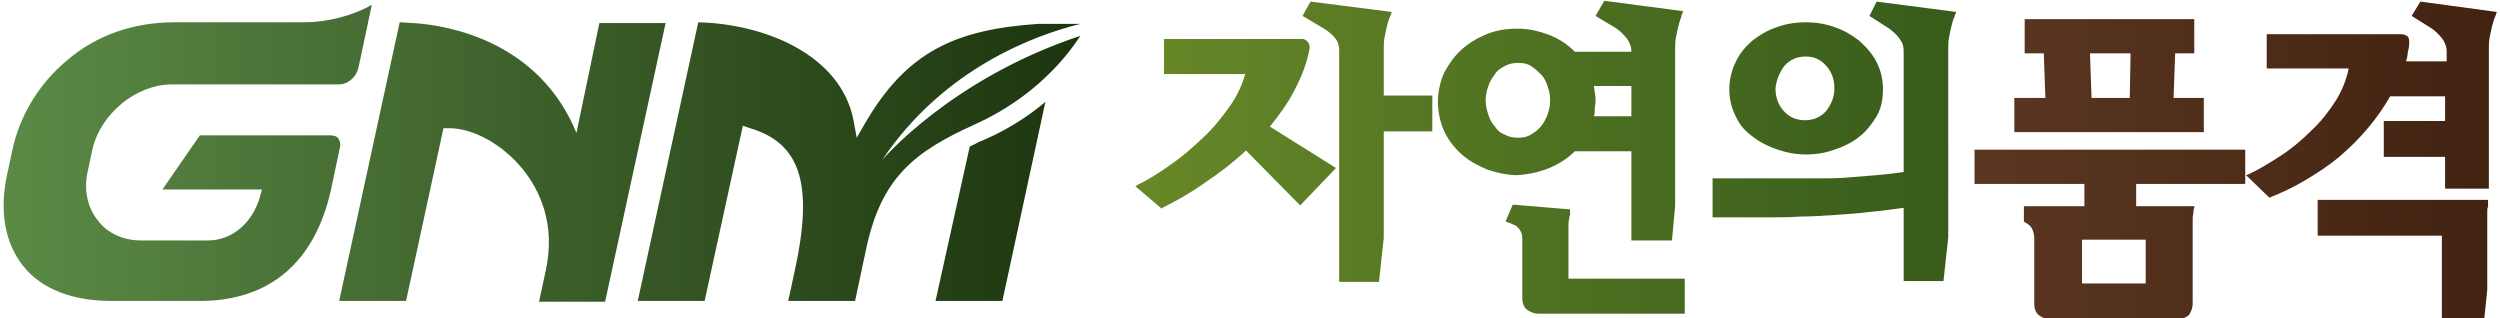 <?xml version="1.0" encoding="utf-8"?>
<!-- Generator: Adobe Illustrator 24.3.0, SVG Export Plug-In . SVG Version: 6.00 Build 0)  -->
<svg version="1.1" id="레이어_1" xmlns="http://www.w3.org/2000/svg" xmlns:xlink="http://www.w3.org/1999/xlink" x="0px"
	 y="0px" viewBox="0 0 314 40" style="enable-background:new 0 0 314 40;" xml:space="preserve">
<style type="text/css">
	.st0{fill:url(#SVGID_1_);}
	.st1{display:none;fill:#B9B53D;}
	.st2{fill:url(#SVGID_2_);}
	.st3{display:none;fill:url(#SVGID_3_);}
	.st4{fill:url(#SVGID_4_);}
	.st5{display:none;fill:url(#SVGID_5_);}
</style>
<linearGradient id="SVGID_1_" gradientUnits="userSpaceOnUse" x1="248.076" y1="20.242" x2="313.976" y2="20.242">
	<stop  offset="0" style="stop-color:#5B3722"/>
	<stop  offset="1" style="stop-color:#412210"/>
</linearGradient>
<path class="st0" d="M276.9,12.3h-3.9l0.2-5.6h2.4V2.4h-21.3v4.3h2.4l0.2,5.6h-3.9v4.3h23.8V12.3z M267.5,12.3h-4.8l-0.2-5.6h5.1
	L267.5,12.3z M291.2,29.6h15.5v10.7h5.3l0.4-3.9v-7.6c0-0.5,0-0.9,0-1.2c0-0.3,0-0.5,0-0.8l0-0.3c0-0.2,0-0.4,0.1-0.5
	c0-0.1,0-0.2,0-0.3l0-0.1c0-0.2,0-0.3,0-0.3v-0.2h-21.4V29.6z M304,0.2L302.9,2l2.4,1.5c0.5,0.3,1,0.8,1.4,1.3
	c0.4,0.5,0.6,1.1,0.6,1.6v1.3h-5.1c0.1-0.3,0.2-0.7,0.2-1c0.1-0.4,0.2-0.9,0.2-1.4c0-0.4-0.1-0.7-0.3-0.8c-0.2-0.1-0.4-0.2-0.7-0.2
	h-16.9v4.3h10.3c-0.3,1.4-0.8,2.7-1.6,4c-0.9,1.4-1.9,2.7-3.1,3.8c-1.2,1.2-2.5,2.3-3.9,3.2c-1.4,0.9-2.7,1.7-4,2.3l-0.3,0.1
	l2.9,2.8l0.1,0c1.5-0.6,3-1.3,4.5-2.2c1.5-0.9,2.9-1.8,4.2-2.9c1.3-1.1,2.5-2.3,3.6-3.6c1.1-1.3,2-2.6,2.8-4h6.9v3.1h-7.7v4.5h7.7v4
	h5.5V6.2c0-0.5,0-1,0.1-1.5c0.1-0.5,0.2-1,0.3-1.4c0.1-0.4,0.2-0.7,0.3-1c0.1-0.3,0.2-0.4,0.2-0.5l0.1-0.3L304,0.2z M248.1,23.1
	h13.7v2.8h-7.6v1.9l0.1,0.1c0.3,0.2,0.5,0.3,0.6,0.4c0.1,0.1,0.3,0.3,0.4,0.6c0.1,0.2,0.2,0.6,0.2,1v8.2c0,0.7,0.2,1.2,0.6,1.5
	c0.4,0.3,0.8,0.5,1.4,0.5h15.9c0.6,0,1.1-0.2,1.5-0.5c0.3-0.4,0.5-0.9,0.5-1.5v-8.5c0-0.4,0-0.7,0-1.1c0-0.2,0-0.4,0-0.6l0-0.5
	c0-0.3,0.1-0.6,0.1-0.8l0-0.1c0-0.3,0.1-0.3,0.1-0.4v-0.2h-7.3v-2.8h13.7v-4.3h-34V23.1z M269.5,30.1v5.5h-8v-5.5H269.5z"/>
<path class="st1" d="M173.8,6.2c0-0.5,0-1,0.1-1.5c0.1-0.5,0.2-1,0.3-1.4c0.1-0.4,0.2-0.8,0.3-1c0.1-0.3,0.2-0.4,0.2-0.5l0.1-0.3
	l-10.2-1.3L163.6,2l2.7,1.6c0.5,0.3,1,0.7,1.4,1.2c0.4,0.5,0.5,1,0.5,1.6v29h5l0.6-5.5V16.5h6.1V12h-6.1V6.2z M162.6,11.3
	c0.9-1.7,1.6-3.5,1.9-5.3c0-0.3-0.1-0.6-0.3-0.8c-0.2-0.2-0.4-0.3-0.6-0.3h-17.4v4.4h10.2c-0.4,1.4-1,2.7-1.9,4
	c-1,1.4-2.1,2.8-3.4,4c-1.3,1.2-2.6,2.4-4.1,3.4c-1.4,1-2.8,1.9-4.1,2.5l-0.3,0.2l3.3,2.8l0.1-0.1c1.8-0.9,3.6-1.9,5.4-3.2
	c1.8-1.2,3.5-2.5,5.1-4l6.8,6.9l4.5-4.7l-8.3-5.2C160.7,14.4,161.8,12.9,162.6,11.3z M220.2,17.2c0.9,0.7,1.9,1.2,3.1,1.6
	c1.2,0.4,2.3,0.6,3.6,0.6c1.2,0,2.4-0.2,3.5-0.6c1.2-0.4,2.2-0.9,3.1-1.6c0.9-0.7,1.6-1.6,2.2-2.6c0.6-1,0.8-2.2,0.8-3.4
	c0-1.3-0.3-2.4-0.8-3.4c-0.5-1-1.3-1.9-2.2-2.7c-0.9-0.7-1.9-1.3-3.1-1.7c-1.1-0.4-2.3-0.6-3.6-0.6c-1.3,0-2.5,0.2-3.6,0.6
	c-1.2,0.4-2.2,1-3.1,1.7c-0.9,0.8-1.6,1.6-2.1,2.7c-0.5,1-0.8,2.2-0.8,3.4c0,1.3,0.3,2.4,0.8,3.4C218.5,15.7,219.2,16.5,220.2,17.2z
	 M224.1,8.3c0.7-0.8,1.6-1.2,2.7-1.2c1.1,0,1.9,0.4,2.6,1.2c0.7,0.8,1,1.7,1,2.8c0,1.1-0.4,2-1,2.8c-0.7,0.8-1.6,1.2-2.7,1.2
	c-1.1,0-2-0.4-2.7-1.2c-0.7-0.8-1-1.8-1-2.8C223.1,10.1,223.5,9.1,224.1,8.3z M234.8,2l2.5,1.6c0.5,0.4,1,0.8,1.3,1.3
	c0.4,0.5,0.5,1,0.5,1.5v15.2c-1.2,0.2-2.4,0.3-3.4,0.4c-1.2,0.1-2.5,0.2-3.7,0.3c-1.1,0.1-2.3,0.1-3.5,0.1c-1,0-2,0-2.9,0h-10.5v4.9
	h6.9c1.4,0,2.7,0,4.1-0.1c1.4,0,2.9-0.1,4.4-0.2c1.5-0.1,3-0.2,4.5-0.4c1.3-0.1,2.6-0.3,4.1-0.5v9.2h5l0.6-5.5V6.2
	c0-0.5,0-1,0.1-1.5c0.1-0.6,0.2-1,0.3-1.4c0.1-0.4,0.2-0.8,0.3-1c0.1-0.2,0.1-0.4,0.2-0.5l0.1-0.3l-10-1.3L234.8,2z M197,29.2
	c0-0.3,0-0.6,0-0.9c0-0.3,0-0.6,0.1-0.8c0-0.2,0-0.3,0.1-0.5l0-0.2c0-0.1,0-0.2,0-0.3v-0.2l-7.2-0.6l-0.9,2.1l0.2,0.1
	c0.4,0.1,0.7,0.3,1,0.4c0.2,0.1,0.4,0.3,0.6,0.6c0.2,0.3,0.3,0.6,0.3,1.1v7.4c0,0.7,0.2,1.2,0.6,1.5c0.4,0.3,0.9,0.5,1.4,0.5h18.4
	V35H197V29.2z M194.6,21.1c1.2-0.5,2.3-1.2,3.2-2.1h7.1v11.2h5.1l0.4-4.4V6.2c0-0.5,0-1,0.1-1.5c0.1-0.5,0.2-1,0.3-1.4
	c0.1-0.4,0.2-0.7,0.3-1c0.1-0.2,0.1-0.3,0.1-0.4c0-0.1,0.1-0.1,0.1-0.2l0.1-0.3l-9.9-1.3L200.4,2l2.5,1.5c0.5,0.3,1,0.8,1.4,1.3
	c0.4,0.5,0.6,1.1,0.6,1.6v0.1h-7.1c-0.9-0.9-1.9-1.6-3.2-2.1c-1.3-0.5-2.6-0.8-4-0.8c-1.4,0-2.7,0.2-3.9,0.7
	c-1.2,0.5-2.2,1.1-3.1,1.9c-0.9,0.8-1.6,1.8-2.2,2.9c-0.5,1.1-0.8,2.4-0.8,3.7c0,1.3,0.3,2.6,0.8,3.7c0.5,1.1,1.3,2.1,2.2,2.9
	c0.9,0.8,2,1.4,3.2,1.9c1.2,0.4,2.5,0.7,3.8,0.7C192,21.9,193.4,21.6,194.6,21.1z M204.9,10.8v3.8h-4.7c0.1-0.3,0.1-0.5,0.1-0.8
	c0-0.4,0.1-0.7,0.1-1.1c0-0.3,0-0.7-0.1-1.1c0-0.2-0.1-0.5-0.1-0.8H204.9z M187.7,15.8c-0.4-0.4-0.6-0.9-0.8-1.5
	c-0.2-0.6-0.3-1.2-0.3-1.7c0-0.5,0.1-1.1,0.3-1.7c0.2-0.6,0.5-1.1,0.8-1.5c0.3-0.5,0.7-0.8,1.3-1.1c0.5-0.3,1.1-0.4,1.7-0.4
	c0.6,0,1.2,0.1,1.6,0.4c0.5,0.3,0.9,0.7,1.3,1.1c0.4,0.4,0.6,0.9,0.8,1.5c0.2,0.6,0.3,1.1,0.3,1.7c0,0.6-0.1,1.1-0.3,1.7
	c-0.2,0.6-0.5,1.1-0.8,1.5c-0.4,0.5-0.8,0.8-1.3,1.1c-0.5,0.3-1,0.4-1.6,0.4c-0.6,0-1.2-0.1-1.7-0.4C188.4,16.7,188,16.3,187.7,15.8
	z"/>
<linearGradient id="SVGID_2_" gradientUnits="userSpaceOnUse" x1="142.557" y1="19.794" x2="245.853" y2="19.794">
	<stop  offset="0" style="stop-color:#688828"/>
	<stop  offset="0.529" style="stop-color:#4C6F21"/>
	<stop  offset="1" style="stop-color:#375C1B"/>
</linearGradient>
<path class="st2" d="M173.8,6.2c0-0.5,0-1,0.1-1.5c0.1-0.5,0.2-1,0.3-1.4c0.1-0.4,0.2-0.8,0.3-1c0.1-0.3,0.2-0.4,0.2-0.5l0.1-0.3
	l-10.2-1.3L163.6,2l2.7,1.6c0.5,0.3,1,0.7,1.4,1.2c0.4,0.5,0.5,1,0.5,1.6v29h5l0.6-5.5V16.5h6.1V12h-6.1V6.2z M162.6,11.3
	c0.9-1.7,1.6-3.5,1.9-5.3c0-0.3-0.1-0.6-0.3-0.8c-0.2-0.2-0.4-0.3-0.6-0.3h-17.4v4.4h10.2c-0.4,1.4-1,2.7-1.9,4
	c-1,1.4-2.1,2.8-3.4,4c-1.3,1.2-2.6,2.4-4.1,3.4c-1.4,1-2.8,1.9-4.1,2.5l-0.3,0.2l3.3,2.8l0.1-0.1c1.8-0.9,3.6-1.9,5.4-3.2
	c1.8-1.2,3.5-2.5,5.1-4l6.8,6.9l4.5-4.7l-8.3-5.2C160.7,14.4,161.8,12.9,162.6,11.3z M220.2,17.2c0.9,0.7,1.9,1.2,3.1,1.6
	c1.2,0.4,2.3,0.6,3.6,0.6c1.2,0,2.4-0.2,3.5-0.6c1.2-0.4,2.2-0.9,3.1-1.6c0.9-0.7,1.6-1.6,2.2-2.6c0.6-1,0.8-2.2,0.8-3.4
	c0-1.3-0.3-2.4-0.8-3.4c-0.5-1-1.3-1.9-2.2-2.7c-0.9-0.7-1.9-1.3-3.1-1.7c-1.1-0.4-2.3-0.6-3.6-0.6c-1.3,0-2.5,0.2-3.6,0.6
	c-1.2,0.4-2.2,1-3.1,1.7c-0.9,0.8-1.6,1.6-2.1,2.7c-0.5,1-0.8,2.2-0.8,3.4c0,1.3,0.3,2.4,0.8,3.4C218.5,15.7,219.2,16.5,220.2,17.2z
	 M224.1,8.3c0.7-0.8,1.6-1.2,2.7-1.2c1.1,0,1.9,0.4,2.6,1.2c0.7,0.8,1,1.7,1,2.8c0,1.1-0.4,2-1,2.8c-0.7,0.8-1.6,1.2-2.7,1.2
	c-1.1,0-2-0.4-2.7-1.2c-0.7-0.8-1-1.8-1-2.8C223.1,10.1,223.5,9.1,224.1,8.3z M234.8,2l2.5,1.6c0.5,0.4,1,0.8,1.3,1.3
	c0.4,0.5,0.5,1,0.5,1.5v15.2c-1.2,0.2-2.4,0.3-3.4,0.4c-1.2,0.1-2.5,0.2-3.7,0.3c-1.1,0.1-2.3,0.1-3.5,0.1c-1,0-2,0-2.9,0h-10.5v4.9
	h6.9c1.4,0,2.7,0,4.1-0.1c1.4,0,2.9-0.1,4.4-0.2c1.5-0.1,3-0.2,4.5-0.4c1.3-0.1,2.6-0.3,4.1-0.5v9.2h5l0.6-5.5V6.2
	c0-0.5,0-1,0.1-1.5c0.1-0.6,0.2-1,0.3-1.4c0.1-0.4,0.2-0.8,0.3-1c0.1-0.2,0.1-0.4,0.2-0.5l0.1-0.3l-10-1.3L234.8,2z M197,29.2
	c0-0.3,0-0.6,0-0.9c0-0.3,0-0.6,0.1-0.8c0-0.2,0-0.3,0.1-0.5l0-0.2c0-0.1,0-0.2,0-0.3v-0.2l-7.2-0.6l-0.9,2.1l0.2,0.1
	c0.4,0.1,0.7,0.3,1,0.4c0.2,0.1,0.4,0.3,0.6,0.6c0.2,0.3,0.3,0.6,0.3,1.1v7.4c0,0.7,0.2,1.2,0.6,1.5c0.4,0.3,0.9,0.5,1.4,0.5h18.4
	V35H197V29.2z M194.6,21.1c1.2-0.5,2.3-1.2,3.2-2.1h7.1v11.2h5.1l0.4-4.4V6.2c0-0.5,0-1,0.1-1.5c0.1-0.5,0.2-1,0.3-1.4
	c0.1-0.4,0.2-0.7,0.3-1c0.1-0.2,0.1-0.3,0.1-0.4c0-0.1,0.1-0.1,0.1-0.2l0.1-0.3l-9.9-1.3L200.4,2l2.5,1.5c0.5,0.3,1,0.8,1.4,1.3
	c0.4,0.5,0.6,1.1,0.6,1.6v0.1h-7.1c-0.9-0.9-1.9-1.6-3.2-2.1c-1.3-0.5-2.6-0.8-4-0.8c-1.4,0-2.7,0.2-3.9,0.7
	c-1.2,0.5-2.2,1.1-3.1,1.9c-0.9,0.8-1.6,1.8-2.2,2.9c-0.5,1.1-0.8,2.4-0.8,3.7c0,1.3,0.3,2.6,0.8,3.7c0.5,1.1,1.3,2.1,2.2,2.9
	c0.9,0.8,2,1.4,3.2,1.9c1.2,0.4,2.5,0.7,3.8,0.7C192,21.9,193.4,21.6,194.6,21.1z M204.9,10.8v3.8h-4.7c0.1-0.3,0.1-0.5,0.1-0.8
	c0-0.4,0.1-0.7,0.1-1.1c0-0.3,0-0.7-0.1-1.1c0-0.2-0.1-0.5-0.1-0.8H204.9z M187.7,15.8c-0.4-0.4-0.6-0.9-0.8-1.5
	c-0.2-0.6-0.3-1.2-0.3-1.7c0-0.5,0.1-1.1,0.3-1.7c0.2-0.6,0.5-1.1,0.8-1.5c0.3-0.5,0.7-0.8,1.3-1.1c0.5-0.3,1.1-0.4,1.7-0.4
	c0.6,0,1.2,0.1,1.6,0.4c0.5,0.3,0.9,0.7,1.3,1.1c0.4,0.4,0.6,0.9,0.8,1.5c0.2,0.6,0.3,1.1,0.3,1.7c0,0.6-0.1,1.1-0.3,1.7
	c-0.2,0.6-0.5,1.1-0.8,1.5c-0.4,0.5-0.8,0.8-1.3,1.1c-0.5,0.3-1,0.4-1.6,0.4c-0.6,0-1.2-0.1-1.7-0.4C188.4,16.7,188,16.3,187.7,15.8
	z"/>
<linearGradient id="SVGID_3_" gradientUnits="userSpaceOnUse" x1="248.076" y1="20.241" x2="313.976" y2="20.241">
	<stop  offset="0" style="stop-color:#FFFFFF"/>
	<stop  offset="1" style="stop-color:#B08E65"/>
</linearGradient>
<path class="st3" d="M276.9,12.3h-3.9l0.2-5.6h2.4V2.4h-21.3v4.3h2.4l0.2,5.6h-3.9v4.3h23.8V12.3z M267.5,12.3h-4.8l-0.2-5.6h5.1
	L267.5,12.3z M291.2,29.6h15.5v10.7h5.3l0.4-3.9v-7.6c0-0.5,0-0.9,0-1.2c0-0.3,0-0.5,0-0.8l0-0.3c0-0.2,0-0.4,0.1-0.5
	c0-0.1,0-0.2,0-0.3l0-0.1c0-0.2,0-0.3,0-0.3v-0.2h-21.4V29.6z M304,0.2L302.9,2l2.4,1.5c0.5,0.3,1,0.8,1.4,1.3
	c0.4,0.5,0.6,1.1,0.6,1.6v1.3h-5.1c0.1-0.3,0.2-0.7,0.2-1c0.1-0.4,0.2-0.9,0.2-1.4c0-0.4-0.1-0.7-0.3-0.8c-0.2-0.1-0.4-0.2-0.7-0.2
	h-16.9v4.3h10.3c-0.3,1.4-0.8,2.7-1.6,4c-0.9,1.4-1.9,2.7-3.1,3.8c-1.2,1.2-2.5,2.3-3.9,3.2c-1.4,0.9-2.7,1.7-4,2.3l-0.3,0.1
	l2.9,2.8l0.1,0c1.5-0.6,3-1.3,4.5-2.2c1.5-0.9,2.9-1.8,4.2-2.9c1.3-1.1,2.5-2.3,3.6-3.6c1.1-1.3,2-2.6,2.8-4h6.9v3.1h-7.7v4.5h7.7v4
	h5.5V6.2c0-0.5,0-1,0.1-1.5c0.1-0.5,0.2-1,0.3-1.4c0.1-0.4,0.2-0.7,0.3-1c0.1-0.3,0.2-0.4,0.2-0.5l0.1-0.3L304,0.2z M248.1,23.1
	h13.7v2.8h-7.6v1.9l0.1,0.1c0.3,0.2,0.5,0.3,0.6,0.4c0.1,0.1,0.3,0.3,0.4,0.6c0.1,0.2,0.2,0.6,0.2,1v8.2c0,0.7,0.2,1.2,0.6,1.5
	c0.4,0.3,0.8,0.5,1.4,0.5h15.9c0.6,0,1.1-0.2,1.5-0.5c0.3-0.4,0.5-0.9,0.5-1.5v-8.5c0-0.4,0-0.7,0-1.1c0-0.2,0-0.4,0-0.6l0-0.5
	c0-0.3,0.1-0.6,0.1-0.8l0-0.1c0-0.3,0.1-0.3,0.1-0.4v-0.2h-7.3v-2.8h13.7v-4.3h-34V23.1z M269.5,30.1v5.5h-8v-5.5H269.5z"/>
<linearGradient id="SVGID_4_" gradientUnits="userSpaceOnUse" x1="0.438" y1="19.209" x2="135.744" y2="19.209">
	<stop  offset="0" style="stop-color:#5B8A46"/>
	<stop  offset="1" style="stop-color:#1D350F"/>
</linearGradient>
<path class="st4" d="M75.3,2.8l-2.9,13.9C67.7,5.2,56.4,3.2,52,2.9c-0.6,0-1.2-0.1-1.8-0.1l-7.6,35H51l4.7-21.7h0.7
	c3.1,0,6.8,2.1,9.3,5.2c2,2.5,4.2,6.8,2.8,12.9l-0.8,3.7H76l7.6-35H75.3z M42.5,17.4c-0.2-0.3-0.6-0.4-1-0.4H25.1l-4.7,6.8h12.5
	l-0.3,1.1c-1,3.2-3.5,5.3-6.5,5.3h-8.4c-2.2,0-4.2-0.9-5.4-2.5c-1.3-1.6-1.8-3.8-1.3-6.1l0.6-2.8c1-4.5,5.5-8.2,10-8.2h21
	c1.1,0,2.1-0.9,2.4-2l1-4.7l0.7-3.3C44.3,2,41,2.8,38.2,2.8H21.9c-5.1,0-9.8,1.6-13.5,4.8c-3.5,2.9-6,7-6.9,11.5l-0.6,2.8
	c-1,4.6-0.3,8.6,2,11.5c2.3,2.9,6.2,4.4,11.1,4.4h11.1c8.8,0,14.5-4.9,16.5-14.1l1.1-5.2C42.8,18.1,42.7,17.7,42.5,17.4z
	 M121.8,18.4l-4.3,19.4h8.4l5.4-25c-2.5,2.1-5.3,3.8-8.5,5.1C122.5,18.1,122.2,18.2,121.8,18.4z M110.8,20.1
	C118.5,8.6,130,4.4,135.7,3h-5.3c-10.4,0.7-16.5,3.5-21.7,12.4l-1.1,1.9l-0.4-2.2C105.6,6.9,96.1,3,87.7,2.8l-7.6,35h8.4l4.8-22
	l0.9,0.3c6.4,1.9,8,7.1,5.6,18l-0.8,3.7h8.4l1.4-6.6c1.9-8.8,5.9-12.1,13.7-15.6c7.5-3.4,11.5-8.5,13.2-11.1
	C119.4,9.9,110.8,20.1,110.8,20.1z"/>
<linearGradient id="SVGID_5_" gradientUnits="userSpaceOnUse" x1="0.438" y1="19.209" x2="135.744" y2="19.209">
	<stop  offset="0" style="stop-color:#FFFFFF"/>
	<stop  offset="1" style="stop-color:#365311"/>
</linearGradient>
<path class="st5" d="M75.3,2.8l-2.9,13.9C67.7,5.2,56.4,3.2,52,2.9c-0.6,0-1.2-0.1-1.8-0.1l-7.6,35H51l4.7-21.7h0.7
	c3.1,0,6.8,2.1,9.3,5.2c2,2.5,4.2,6.8,2.8,12.9l-0.8,3.7H76l7.6-35H75.3z M42.5,17.4c-0.2-0.3-0.6-0.4-1-0.4H25.1l-4.7,6.8h12.5
	l-0.3,1.1c-1,3.2-3.5,5.3-6.5,5.3h-8.4c-2.2,0-4.2-0.9-5.4-2.5c-1.3-1.6-1.8-3.8-1.3-6.1l0.6-2.8c1-4.5,5.5-8.2,10-8.2h21
	c1.1,0,2.1-0.9,2.4-2l1-4.7l0.7-3.3C44.3,2,41,2.8,38.2,2.8H21.9c-5.1,0-9.8,1.6-13.5,4.8c-3.5,2.9-6,7-6.9,11.5l-0.6,2.8
	c-1,4.6-0.3,8.6,2,11.5c2.3,2.9,6.2,4.4,11.1,4.4h11.1c8.8,0,14.5-4.9,16.5-14.1l1.1-5.2C42.8,18.1,42.7,17.7,42.5,17.4z
	 M121.8,18.4l-4.3,19.4h8.4l5.4-25c-2.5,2.1-5.3,3.8-8.5,5.1C122.5,18.1,122.2,18.2,121.8,18.4z M110.8,20.1
	C118.5,8.6,130,4.4,135.7,3h-5.3c-10.4,0.7-16.5,3.5-21.7,12.4l-1.1,1.9l-0.4-2.2C105.6,6.9,96.1,3,87.7,2.8l-7.6,35h8.4l4.8-22
	l0.9,0.3c6.4,1.9,8,7.1,5.6,18l-0.8,3.7h8.4l1.4-6.6c1.9-8.8,5.9-12.1,13.7-15.6c7.5-3.4,11.5-8.5,13.2-11.1
	C119.4,9.9,110.8,20.1,110.8,20.1z"/>
</svg>

